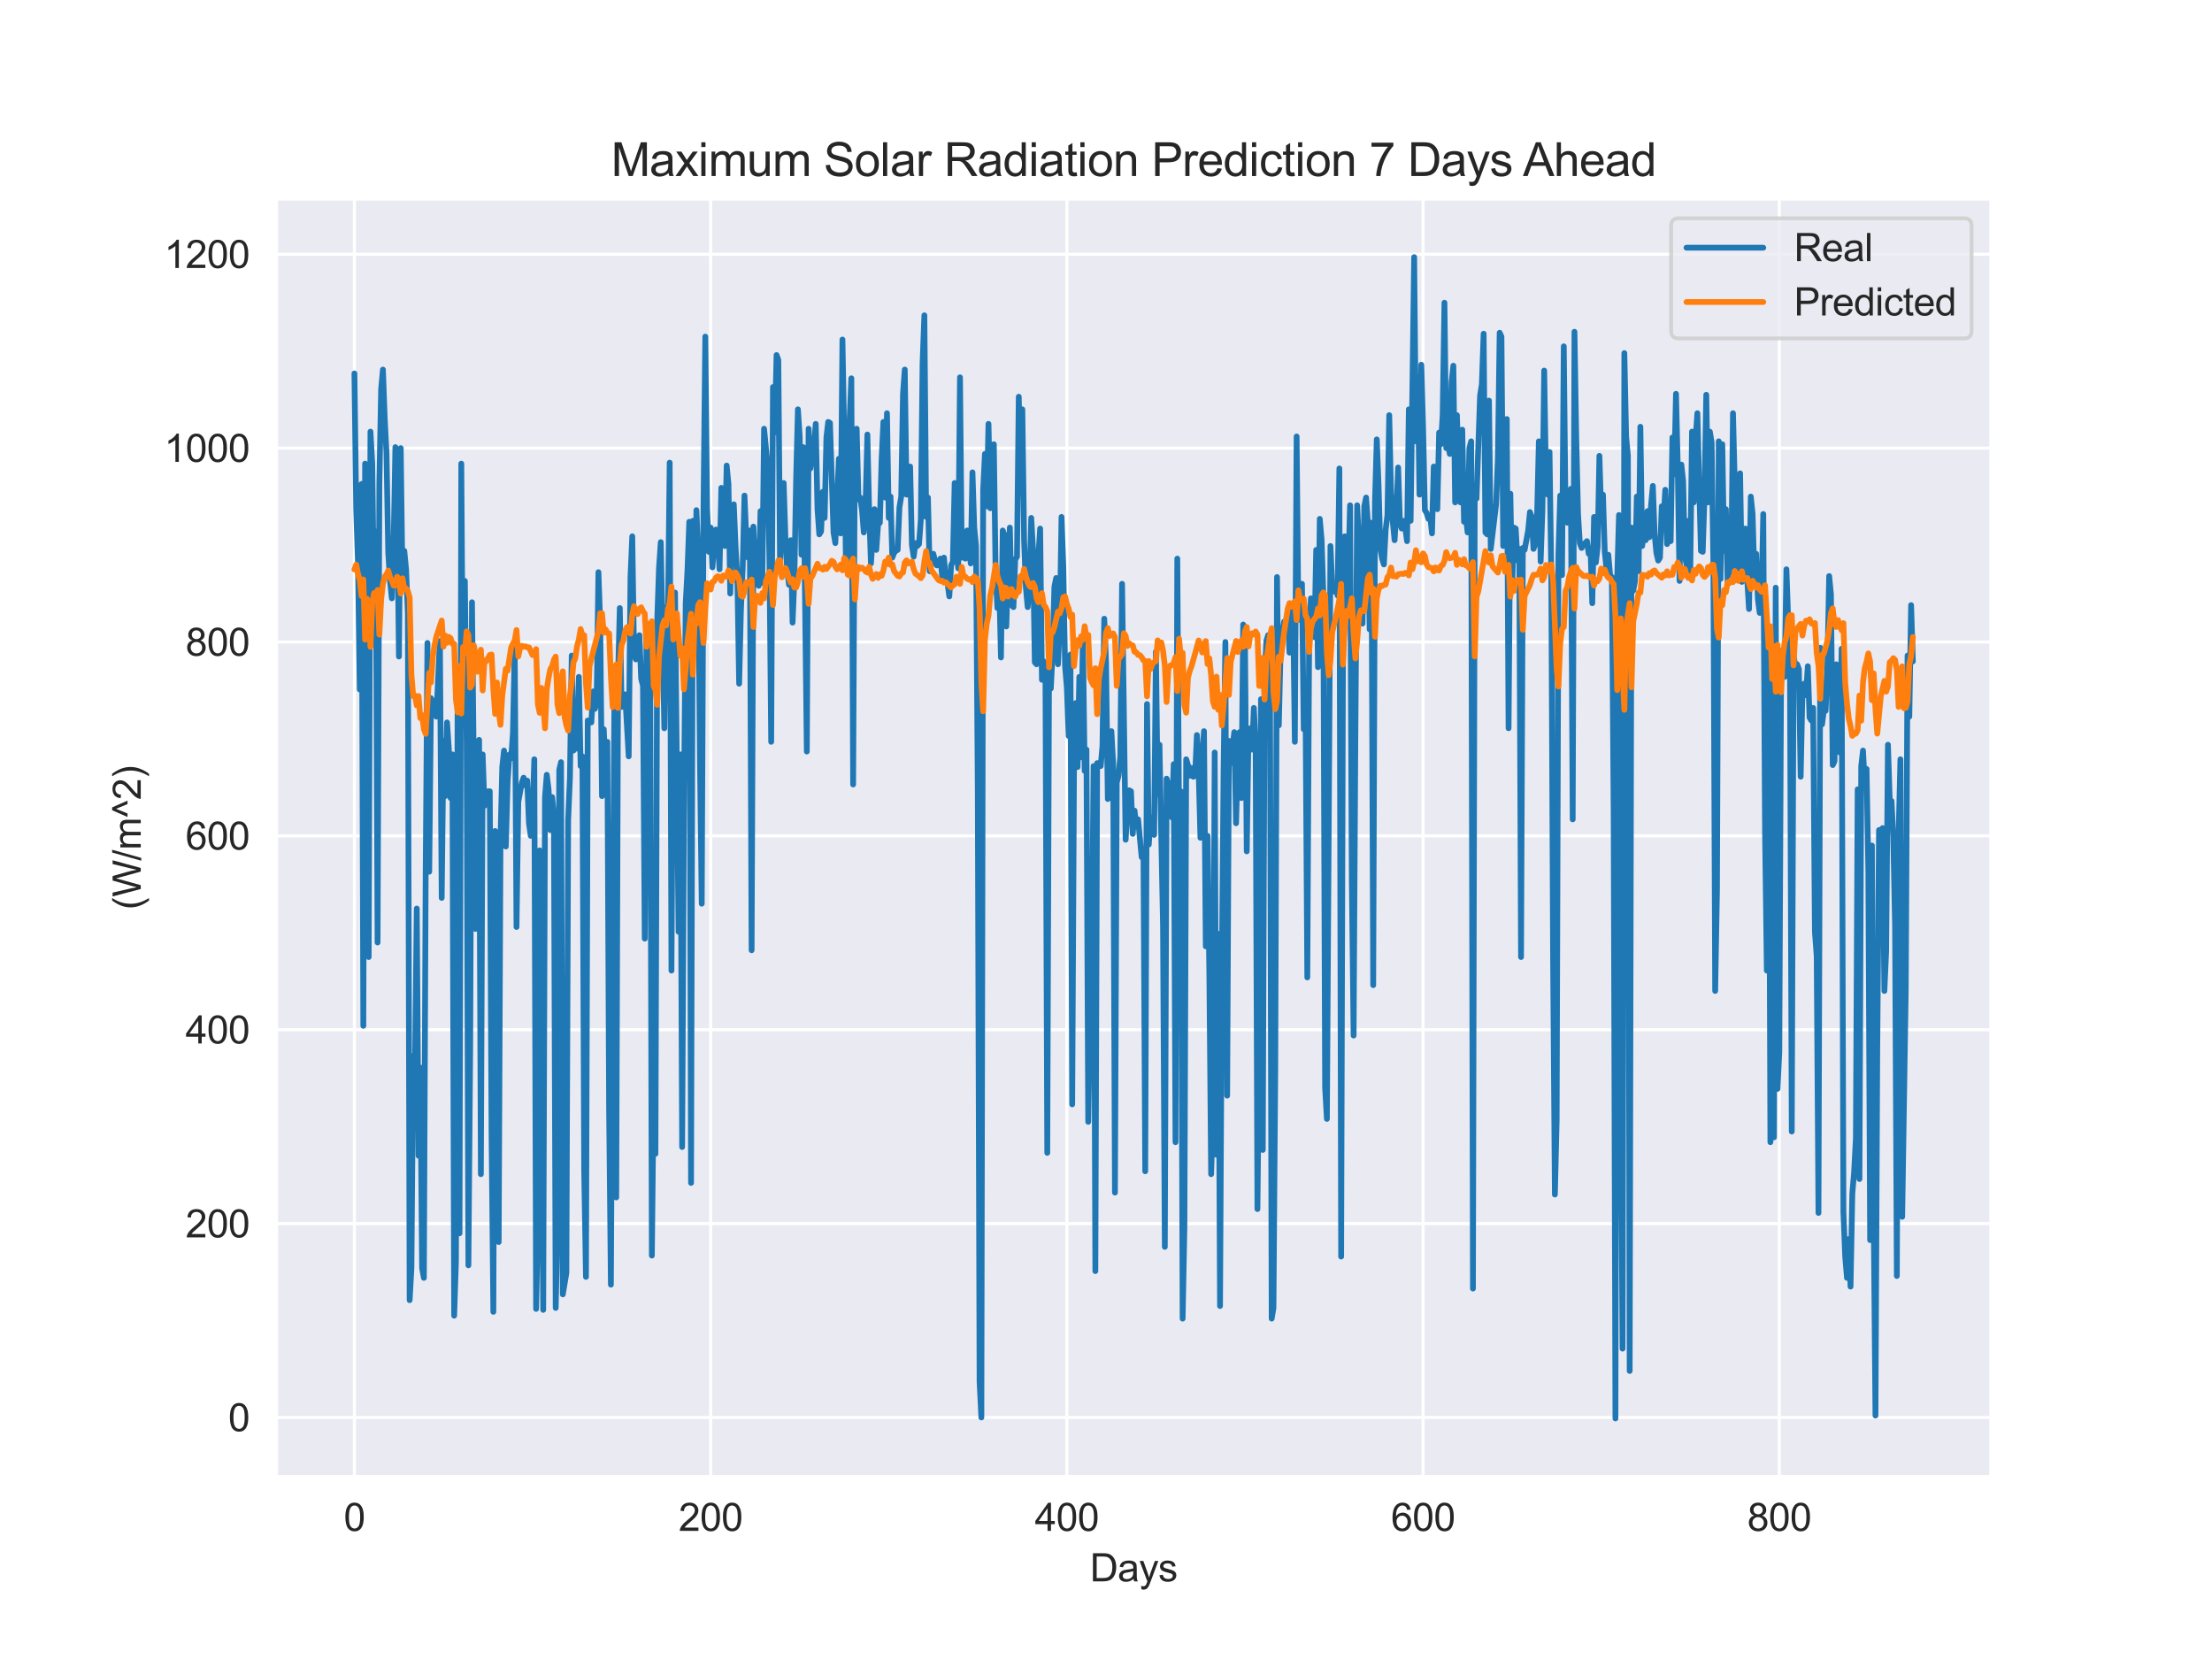 <?xml version="1.0" encoding="utf-8" standalone="no"?>
<!DOCTYPE svg PUBLIC "-//W3C//DTD SVG 1.1//EN"
  "http://www.w3.org/Graphics/SVG/1.1/DTD/svg11.dtd">
<svg xmlns:xlink="http://www.w3.org/1999/xlink" width="576pt" height="432pt" viewBox="0 0 576 432" xmlns="http://www.w3.org/2000/svg" version="1.1">
 <defs>
  <style type="text/css">*{stroke-linejoin: round; stroke-linecap: butt}</style>
 </defs>
 <g id="figure_1">
  <g id="patch_1">
   <path d="M 0 432 
L 576 432 
L 576 0 
L 0 0 
z
" style="fill: #ffffff"/>
  </g>
  <g id="axes_1">
   <g id="patch_2">
    <path d="M 72 384.48 
L 518.4 384.48 
L 518.4 51.84 
L 72 51.84 
z
" style="fill: #eaeaf2"/>
   </g>
   <g id="matplotlib.axis_1">
    <g id="xtick_1">
     <g id="line2d_1">
      <path d="M 92.291 384.48 
L 92.291 51.84 
" clip-path="url(#pfc7eda964f)" style="fill: none; stroke: #ffffff; stroke-width: 0.8; stroke-linecap: round"/>
     </g>
     <g id="text_1">
      <!-- 0 -->
      <g style="fill: #262626" transform="translate(89.51 398.638) scale(0.1 -0.1)">
       <defs>
        <path id="ArialMT-30" d="M 266 2259 
Q 266 3072 433 3567 
Q 600 4063 929 4331 
Q 1259 4600 1759 4600 
Q 2128 4600 2406 4451 
Q 2684 4303 2865 4023 
Q 3047 3744 3150 3342 
Q 3253 2941 3253 2259 
Q 3253 1453 3087 958 
Q 2922 463 2592 192 
Q 2263 -78 1759 -78 
Q 1097 -78 719 397 
Q 266 969 266 2259 
z
M 844 2259 
Q 844 1131 1108 757 
Q 1372 384 1759 384 
Q 2147 384 2411 759 
Q 2675 1134 2675 2259 
Q 2675 3391 2411 3762 
Q 2147 4134 1753 4134 
Q 1366 4134 1134 3806 
Q 844 3388 844 2259 
z
" transform="scale(0.016)"/>
       </defs>
       <use xlink:href="#ArialMT-30"/>
      </g>
     </g>
    </g>
    <g id="xtick_2">
     <g id="line2d_2">
      <path d="M 185.049 384.48 
L 185.049 51.84 
" clip-path="url(#pfc7eda964f)" style="fill: none; stroke: #ffffff; stroke-width: 0.8; stroke-linecap: round"/>
     </g>
     <g id="text_2">
      <!-- 200 -->
      <g style="fill: #262626" transform="translate(176.708 398.638) scale(0.1 -0.1)">
       <defs>
        <path id="ArialMT-32" d="M 3222 541 
L 3222 0 
L 194 0 
Q 188 203 259 391 
Q 375 700 629 1000 
Q 884 1300 1366 1694 
Q 2113 2306 2375 2664 
Q 2638 3022 2638 3341 
Q 2638 3675 2398 3904 
Q 2159 4134 1775 4134 
Q 1369 4134 1125 3890 
Q 881 3647 878 3216 
L 300 3275 
Q 359 3922 746 4261 
Q 1134 4600 1788 4600 
Q 2447 4600 2831 4234 
Q 3216 3869 3216 3328 
Q 3216 3053 3103 2787 
Q 2991 2522 2730 2228 
Q 2469 1934 1863 1422 
Q 1356 997 1212 845 
Q 1069 694 975 541 
L 3222 541 
z
" transform="scale(0.016)"/>
       </defs>
       <use xlink:href="#ArialMT-32"/>
       <use xlink:href="#ArialMT-30" x="55.615"/>
       <use xlink:href="#ArialMT-30" x="111.23"/>
      </g>
     </g>
    </g>
    <g id="xtick_3">
     <g id="line2d_3">
      <path d="M 277.808 384.48 
L 277.808 51.84 
" clip-path="url(#pfc7eda964f)" style="fill: none; stroke: #ffffff; stroke-width: 0.8; stroke-linecap: round"/>
     </g>
     <g id="text_3">
      <!-- 400 -->
      <g style="fill: #262626" transform="translate(269.466 398.638) scale(0.1 -0.1)">
       <defs>
        <path id="ArialMT-34" d="M 2069 0 
L 2069 1097 
L 81 1097 
L 81 1613 
L 2172 4581 
L 2631 4581 
L 2631 1613 
L 3250 1613 
L 3250 1097 
L 2631 1097 
L 2631 0 
L 2069 0 
z
M 2069 1613 
L 2069 3678 
L 634 1613 
L 2069 1613 
z
" transform="scale(0.016)"/>
       </defs>
       <use xlink:href="#ArialMT-34"/>
       <use xlink:href="#ArialMT-30" x="55.615"/>
       <use xlink:href="#ArialMT-30" x="111.23"/>
      </g>
     </g>
    </g>
    <g id="xtick_4">
     <g id="line2d_4">
      <path d="M 370.566 384.48 
L 370.566 51.84 
" clip-path="url(#pfc7eda964f)" style="fill: none; stroke: #ffffff; stroke-width: 0.8; stroke-linecap: round"/>
     </g>
     <g id="text_4">
      <!-- 600 -->
      <g style="fill: #262626" transform="translate(362.225 398.638) scale(0.1 -0.1)">
       <defs>
        <path id="ArialMT-36" d="M 3184 3459 
L 2625 3416 
Q 2550 3747 2413 3897 
Q 2184 4138 1850 4138 
Q 1581 4138 1378 3988 
Q 1113 3794 959 3422 
Q 806 3050 800 2363 
Q 1003 2672 1297 2822 
Q 1591 2972 1913 2972 
Q 2475 2972 2870 2558 
Q 3266 2144 3266 1488 
Q 3266 1056 3080 686 
Q 2894 316 2569 119 
Q 2244 -78 1831 -78 
Q 1128 -78 684 439 
Q 241 956 241 2144 
Q 241 3472 731 4075 
Q 1159 4600 1884 4600 
Q 2425 4600 2770 4297 
Q 3116 3994 3184 3459 
z
M 888 1484 
Q 888 1194 1011 928 
Q 1134 663 1356 523 
Q 1578 384 1822 384 
Q 2178 384 2434 671 
Q 2691 959 2691 1453 
Q 2691 1928 2437 2201 
Q 2184 2475 1800 2475 
Q 1419 2475 1153 2201 
Q 888 1928 888 1484 
z
" transform="scale(0.016)"/>
       </defs>
       <use xlink:href="#ArialMT-36"/>
       <use xlink:href="#ArialMT-30" x="55.615"/>
       <use xlink:href="#ArialMT-30" x="111.23"/>
      </g>
     </g>
    </g>
    <g id="xtick_5">
     <g id="line2d_5">
      <path d="M 463.325 384.48 
L 463.325 51.84 
" clip-path="url(#pfc7eda964f)" style="fill: none; stroke: #ffffff; stroke-width: 0.8; stroke-linecap: round"/>
     </g>
     <g id="text_5">
      <!-- 800 -->
      <g style="fill: #262626" transform="translate(454.983 398.638) scale(0.1 -0.1)">
       <defs>
        <path id="ArialMT-38" d="M 1131 2484 
Q 781 2613 612 2850 
Q 444 3088 444 3419 
Q 444 3919 803 4259 
Q 1163 4600 1759 4600 
Q 2359 4600 2725 4251 
Q 3091 3903 3091 3403 
Q 3091 3084 2923 2848 
Q 2756 2613 2416 2484 
Q 2838 2347 3058 2040 
Q 3278 1734 3278 1309 
Q 3278 722 2862 322 
Q 2447 -78 1769 -78 
Q 1091 -78 675 323 
Q 259 725 259 1325 
Q 259 1772 486 2073 
Q 713 2375 1131 2484 
z
M 1019 3438 
Q 1019 3113 1228 2906 
Q 1438 2700 1772 2700 
Q 2097 2700 2305 2904 
Q 2513 3109 2513 3406 
Q 2513 3716 2298 3927 
Q 2084 4138 1766 4138 
Q 1444 4138 1231 3931 
Q 1019 3725 1019 3438 
z
M 838 1322 
Q 838 1081 952 856 
Q 1066 631 1291 507 
Q 1516 384 1775 384 
Q 2178 384 2440 643 
Q 2703 903 2703 1303 
Q 2703 1709 2433 1975 
Q 2163 2241 1756 2241 
Q 1359 2241 1098 1978 
Q 838 1716 838 1322 
z
" transform="scale(0.016)"/>
       </defs>
       <use xlink:href="#ArialMT-38"/>
       <use xlink:href="#ArialMT-30" x="55.615"/>
       <use xlink:href="#ArialMT-30" x="111.23"/>
      </g>
     </g>
    </g>
    <g id="text_6">
     <!-- Days -->
     <g style="fill: #262626" transform="translate(283.809 411.783) scale(0.1 -0.1)">
      <defs>
       <path id="ArialMT-44" d="M 494 0 
L 494 4581 
L 2072 4581 
Q 2606 4581 2888 4516 
Q 3281 4425 3559 4188 
Q 3922 3881 4101 3404 
Q 4281 2928 4281 2316 
Q 4281 1794 4159 1391 
Q 4038 988 3847 723 
Q 3656 459 3429 307 
Q 3203 156 2883 78 
Q 2563 0 2147 0 
L 494 0 
z
M 1100 541 
L 2078 541 
Q 2531 541 2789 625 
Q 3047 709 3200 863 
Q 3416 1078 3536 1442 
Q 3656 1806 3656 2325 
Q 3656 3044 3420 3430 
Q 3184 3816 2847 3947 
Q 2603 4041 2063 4041 
L 1100 4041 
L 1100 541 
z
" transform="scale(0.016)"/>
       <path id="ArialMT-61" d="M 2588 409 
Q 2275 144 1986 34 
Q 1697 -75 1366 -75 
Q 819 -75 525 192 
Q 231 459 231 875 
Q 231 1119 342 1320 
Q 453 1522 633 1644 
Q 813 1766 1038 1828 
Q 1203 1872 1538 1913 
Q 2219 1994 2541 2106 
Q 2544 2222 2544 2253 
Q 2544 2597 2384 2738 
Q 2169 2928 1744 2928 
Q 1347 2928 1158 2789 
Q 969 2650 878 2297 
L 328 2372 
Q 403 2725 575 2942 
Q 747 3159 1072 3276 
Q 1397 3394 1825 3394 
Q 2250 3394 2515 3294 
Q 2781 3194 2906 3042 
Q 3031 2891 3081 2659 
Q 3109 2516 3109 2141 
L 3109 1391 
Q 3109 606 3145 398 
Q 3181 191 3288 0 
L 2700 0 
Q 2613 175 2588 409 
z
M 2541 1666 
Q 2234 1541 1622 1453 
Q 1275 1403 1131 1340 
Q 988 1278 909 1158 
Q 831 1038 831 891 
Q 831 666 1001 516 
Q 1172 366 1500 366 
Q 1825 366 2078 508 
Q 2331 650 2450 897 
Q 2541 1088 2541 1459 
L 2541 1666 
z
" transform="scale(0.016)"/>
       <path id="ArialMT-79" d="M 397 -1278 
L 334 -750 
Q 519 -800 656 -800 
Q 844 -800 956 -737 
Q 1069 -675 1141 -563 
Q 1194 -478 1313 -144 
Q 1328 -97 1363 -6 
L 103 3319 
L 709 3319 
L 1400 1397 
Q 1534 1031 1641 628 
Q 1738 1016 1872 1384 
L 2581 3319 
L 3144 3319 
L 1881 -56 
Q 1678 -603 1566 -809 
Q 1416 -1088 1222 -1217 
Q 1028 -1347 759 -1347 
Q 597 -1347 397 -1278 
z
" transform="scale(0.016)"/>
       <path id="ArialMT-73" d="M 197 991 
L 753 1078 
Q 800 744 1014 566 
Q 1228 388 1613 388 
Q 2000 388 2187 545 
Q 2375 703 2375 916 
Q 2375 1106 2209 1216 
Q 2094 1291 1634 1406 
Q 1016 1563 777 1677 
Q 538 1791 414 1992 
Q 291 2194 291 2438 
Q 291 2659 392 2848 
Q 494 3038 669 3163 
Q 800 3259 1026 3326 
Q 1253 3394 1513 3394 
Q 1903 3394 2198 3281 
Q 2494 3169 2634 2976 
Q 2775 2784 2828 2463 
L 2278 2388 
Q 2241 2644 2061 2787 
Q 1881 2931 1553 2931 
Q 1166 2931 1000 2803 
Q 834 2675 834 2503 
Q 834 2394 903 2306 
Q 972 2216 1119 2156 
Q 1203 2125 1616 2013 
Q 2213 1853 2448 1751 
Q 2684 1650 2818 1456 
Q 2953 1263 2953 975 
Q 2953 694 2789 445 
Q 2625 197 2315 61 
Q 2006 -75 1616 -75 
Q 969 -75 630 194 
Q 291 463 197 991 
z
" transform="scale(0.016)"/>
      </defs>
      <use xlink:href="#ArialMT-44"/>
      <use xlink:href="#ArialMT-61" x="72.217"/>
      <use xlink:href="#ArialMT-79" x="127.832"/>
      <use xlink:href="#ArialMT-73" x="177.832"/>
     </g>
    </g>
   </g>
   <g id="matplotlib.axis_2">
    <g id="ytick_1">
     <g id="line2d_6">
      <path d="M 72 369.108 
L 518.4 369.108 
" clip-path="url(#pfc7eda964f)" style="fill: none; stroke: #ffffff; stroke-width: 0.8; stroke-linecap: round"/>
     </g>
     <g id="text_7">
      <!-- 0 -->
      <g style="fill: #262626" transform="translate(59.439 372.686) scale(0.1 -0.1)">
       <use xlink:href="#ArialMT-30"/>
      </g>
     </g>
    </g>
    <g id="ytick_2">
     <g id="line2d_7">
      <path d="M 72 318.623 
L 518.4 318.623 
" clip-path="url(#pfc7eda964f)" style="fill: none; stroke: #ffffff; stroke-width: 0.8; stroke-linecap: round"/>
     </g>
     <g id="text_8">
      <!-- 200 -->
      <g style="fill: #262626" transform="translate(48.317 322.202) scale(0.1 -0.1)">
       <use xlink:href="#ArialMT-32"/>
       <use xlink:href="#ArialMT-30" x="55.615"/>
       <use xlink:href="#ArialMT-30" x="111.23"/>
      </g>
     </g>
    </g>
    <g id="ytick_3">
     <g id="line2d_8">
      <path d="M 72 268.139 
L 518.4 268.139 
" clip-path="url(#pfc7eda964f)" style="fill: none; stroke: #ffffff; stroke-width: 0.8; stroke-linecap: round"/>
     </g>
     <g id="text_9">
      <!-- 400 -->
      <g style="fill: #262626" transform="translate(48.317 271.718) scale(0.1 -0.1)">
       <use xlink:href="#ArialMT-34"/>
       <use xlink:href="#ArialMT-30" x="55.615"/>
       <use xlink:href="#ArialMT-30" x="111.23"/>
      </g>
     </g>
    </g>
    <g id="ytick_4">
     <g id="line2d_9">
      <path d="M 72 217.655 
L 518.4 217.655 
" clip-path="url(#pfc7eda964f)" style="fill: none; stroke: #ffffff; stroke-width: 0.8; stroke-linecap: round"/>
     </g>
     <g id="text_10">
      <!-- 600 -->
      <g style="fill: #262626" transform="translate(48.317 221.234) scale(0.1 -0.1)">
       <use xlink:href="#ArialMT-36"/>
       <use xlink:href="#ArialMT-30" x="55.615"/>
       <use xlink:href="#ArialMT-30" x="111.23"/>
      </g>
     </g>
    </g>
    <g id="ytick_5">
     <g id="line2d_10">
      <path d="M 72 167.171 
L 518.4 167.171 
" clip-path="url(#pfc7eda964f)" style="fill: none; stroke: #ffffff; stroke-width: 0.8; stroke-linecap: round"/>
     </g>
     <g id="text_11">
      <!-- 800 -->
      <g style="fill: #262626" transform="translate(48.317 170.75) scale(0.1 -0.1)">
       <use xlink:href="#ArialMT-38"/>
       <use xlink:href="#ArialMT-30" x="55.615"/>
       <use xlink:href="#ArialMT-30" x="111.23"/>
      </g>
     </g>
    </g>
    <g id="ytick_6">
     <g id="line2d_11">
      <path d="M 72 116.687 
L 518.4 116.687 
" clip-path="url(#pfc7eda964f)" style="fill: none; stroke: #ffffff; stroke-width: 0.8; stroke-linecap: round"/>
     </g>
     <g id="text_12">
      <!-- 1000 -->
      <g style="fill: #262626" transform="translate(42.756 120.266) scale(0.1 -0.1)">
       <defs>
        <path id="ArialMT-31" d="M 2384 0 
L 1822 0 
L 1822 3584 
Q 1619 3391 1289 3197 
Q 959 3003 697 2906 
L 697 3450 
Q 1169 3672 1522 3987 
Q 1875 4303 2022 4600 
L 2384 4600 
L 2384 0 
z
" transform="scale(0.016)"/>
       </defs>
       <use xlink:href="#ArialMT-31"/>
       <use xlink:href="#ArialMT-30" x="55.615"/>
       <use xlink:href="#ArialMT-30" x="111.23"/>
       <use xlink:href="#ArialMT-30" x="166.846"/>
      </g>
     </g>
    </g>
    <g id="ytick_7">
     <g id="line2d_12">
      <path d="M 72 66.203 
L 518.4 66.203 
" clip-path="url(#pfc7eda964f)" style="fill: none; stroke: #ffffff; stroke-width: 0.8; stroke-linecap: round"/>
     </g>
     <g id="text_13">
      <!-- 1200 -->
      <g style="fill: #262626" transform="translate(42.756 69.782) scale(0.1 -0.1)">
       <use xlink:href="#ArialMT-31"/>
       <use xlink:href="#ArialMT-32" x="55.615"/>
       <use xlink:href="#ArialMT-30" x="111.23"/>
       <use xlink:href="#ArialMT-30" x="166.846"/>
      </g>
     </g>
    </g>
    <g id="text_14">
     <!-- (W/m^2) -->
     <g style="fill: #262626" transform="translate(36.652 236.89) rotate(-90) scale(0.1 -0.1)">
      <defs>
       <path id="ArialMT-28" d="M 1497 -1347 
Q 1031 -759 709 28 
Q 388 816 388 1659 
Q 388 2403 628 3084 
Q 909 3875 1497 4659 
L 1900 4659 
Q 1522 4009 1400 3731 
Q 1209 3300 1100 2831 
Q 966 2247 966 1656 
Q 966 153 1900 -1347 
L 1497 -1347 
z
" transform="scale(0.016)"/>
       <path id="ArialMT-57" d="M 1294 0 
L 78 4581 
L 700 4581 
L 1397 1578 
Q 1509 1106 1591 641 
Q 1766 1375 1797 1488 
L 2669 4581 
L 3400 4581 
L 4056 2263 
Q 4303 1400 4413 641 
Q 4500 1075 4641 1638 
L 5359 4581 
L 5969 4581 
L 4713 0 
L 4128 0 
L 3163 3491 
Q 3041 3928 3019 4028 
Q 2947 3713 2884 3491 
L 1913 0 
L 1294 0 
z
" transform="scale(0.016)"/>
       <path id="ArialMT-2f" d="M 0 -78 
L 1328 4659 
L 1778 4659 
L 453 -78 
L 0 -78 
z
" transform="scale(0.016)"/>
       <path id="ArialMT-6d" d="M 422 0 
L 422 3319 
L 925 3319 
L 925 2853 
Q 1081 3097 1340 3245 
Q 1600 3394 1931 3394 
Q 2300 3394 2536 3241 
Q 2772 3088 2869 2813 
Q 3263 3394 3894 3394 
Q 4388 3394 4653 3120 
Q 4919 2847 4919 2278 
L 4919 0 
L 4359 0 
L 4359 2091 
Q 4359 2428 4304 2576 
Q 4250 2725 4106 2815 
Q 3963 2906 3769 2906 
Q 3419 2906 3187 2673 
Q 2956 2441 2956 1928 
L 2956 0 
L 2394 0 
L 2394 2156 
Q 2394 2531 2256 2718 
Q 2119 2906 1806 2906 
Q 1569 2906 1367 2781 
Q 1166 2656 1075 2415 
Q 984 2175 984 1722 
L 984 0 
L 422 0 
z
" transform="scale(0.016)"/>
       <path id="ArialMT-5e" d="M 747 2156 
L 169 2156 
L 1272 4659 
L 1725 4659 
L 2834 2156 
L 2269 2156 
L 1497 4022 
L 747 2156 
z
" transform="scale(0.016)"/>
       <path id="ArialMT-29" d="M 791 -1347 
L 388 -1347 
Q 1322 153 1322 1656 
Q 1322 2244 1188 2822 
Q 1081 3291 891 3722 
Q 769 4003 388 4659 
L 791 4659 
Q 1378 3875 1659 3084 
Q 1900 2403 1900 1659 
Q 1900 816 1576 28 
Q 1253 -759 791 -1347 
z
" transform="scale(0.016)"/>
      </defs>
      <use xlink:href="#ArialMT-28"/>
      <use xlink:href="#ArialMT-57" x="33.301"/>
      <use xlink:href="#ArialMT-2f" x="127.686"/>
      <use xlink:href="#ArialMT-6d" x="155.469"/>
      <use xlink:href="#ArialMT-5e" x="238.77"/>
      <use xlink:href="#ArialMT-32" x="285.693"/>
      <use xlink:href="#ArialMT-29" x="341.309"/>
     </g>
    </g>
   </g>
   <g id="line2d_13">
    <path d="M 92.291 97.25 
L 92.755 132.589 
L 93.218 146.473 
L 93.682 179.54 
L 94.146 126.026 
L 94.61 267.13 
L 95.074 120.726 
L 95.537 151.773 
L 96.001 249.208 
L 96.465 112.396 
L 96.929 120.726 
L 97.393 156.065 
L 97.856 138.395 
L 98.32 245.421 
L 98.784 125.774 
L 99.248 101.289 
L 99.712 96.241 
L 100.175 108.862 
L 100.639 117.949 
L 101.103 143.948 
L 101.567 151.269 
L 102.031 155.812 
L 102.494 142.434 
L 102.958 116.434 
L 103.422 132.085 
L 103.886 170.957 
L 104.35 116.687 
L 104.813 152.026 
L 105.277 143.443 
L 105.741 148.239 
L 106.205 159.598 
L 106.668 338.565 
L 107.132 330.235 
L 107.596 274.955 
L 108.06 278.993 
L 108.524 236.587 
L 108.987 300.954 
L 109.451 277.984 
L 109.915 330.235 
L 110.379 332.759 
L 110.843 227.247 
L 111.306 167.423 
L 111.77 226.995 
L 112.234 181.811 
L 112.698 182.821 
L 113.625 186.607 
L 114.553 166.919 
L 115.017 233.81 
L 115.481 192.918 
L 115.944 207.306 
L 116.408 188.122 
L 116.872 194.937 
L 117.336 207.811 
L 117.799 196.452 
L 118.263 342.603 
L 118.727 328.468 
L 119.191 173.734 
L 119.655 321.148 
L 120.118 120.726 
L 120.582 186.607 
L 121.046 151.269 
L 121.51 193.423 
L 121.974 329.478 
L 122.437 272.43 
L 122.901 156.822 
L 123.829 241.888 
L 124.293 203.267 
L 124.756 192.666 
L 125.22 305.75 
L 125.684 196.452 
L 126.148 209.83 
L 127.075 206.044 
L 127.539 206.044 
L 128.003 295.653 
L 128.467 341.594 
L 128.93 216.393 
L 129.394 298.682 
L 129.858 323.419 
L 130.322 218.665 
L 130.786 199.733 
L 131.249 195.442 
L 131.713 220.432 
L 132.177 203.52 
L 132.641 196.452 
L 133.105 197.462 
L 133.568 190.899 
L 134.032 168.938 
L 134.496 241.383 
L 134.96 208.82 
L 135.887 203.772 
L 136.351 202.51 
L 136.815 204.529 
L 137.279 203.267 
L 137.743 214.374 
L 138.206 217.655 
L 138.67 211.849 
L 139.134 197.714 
L 139.598 340.836 
L 140.062 319.381 
L 140.525 221.441 
L 140.989 273.945 
L 141.453 341.089 
L 141.917 207.558 
L 142.38 201.753 
L 142.844 205.539 
L 143.308 216.141 
L 143.772 207.558 
L 144.236 212.354 
L 144.699 340.584 
L 145.163 320.39 
L 145.627 200.491 
L 146.091 198.471 
L 146.555 337.05 
L 147.482 331.497 
L 147.946 213.616 
L 148.41 202.51 
L 148.874 170.705 
L 149.337 195.442 
L 149.801 190.899 
L 150.265 194.937 
L 150.729 176.258 
L 151.193 199.481 
L 151.656 196.957 
L 152.12 304.993 
L 152.584 332.507 
L 153.048 187.617 
L 153.975 188.122 
L 154.439 180.044 
L 154.903 184.588 
L 155.367 182.821 
L 155.83 148.997 
L 156.294 162.375 
L 156.758 207.306 
L 157.222 189.889 
L 157.686 201.5 
L 158.149 193.17 
L 158.613 289.09 
L 159.077 334.526 
L 159.541 245.926 
L 160.005 179.792 
L 160.468 311.808 
L 160.932 176.511 
L 161.396 158.336 
L 161.86 184.083 
L 162.324 181.054 
L 162.787 180.802 
L 163.715 196.957 
L 164.179 150.259 
L 164.642 139.657 
L 165.106 170.452 
L 165.57 171.715 
L 166.034 166.666 
L 166.498 165.404 
L 166.961 176.763 
L 167.425 178.53 
L 167.889 244.412 
L 168.353 166.666 
L 168.817 180.549 
L 169.28 167.171 
L 169.744 326.953 
L 170.208 284.042 
L 170.672 300.449 
L 171.136 161.618 
L 171.599 147.987 
L 172.063 141.172 
L 172.991 189.636 
L 173.455 158.084 
L 173.918 161.87 
L 174.382 120.473 
L 174.846 252.742 
L 175.31 173.482 
L 175.774 154.298 
L 176.701 242.645 
L 177.165 196.452 
L 177.629 298.682 
L 178.092 211.092 
L 178.556 157.074 
L 179.02 148.492 
L 179.484 135.871 
L 179.948 308.022 
L 180.411 135.618 
L 180.875 169.948 
L 181.339 132.842 
L 181.803 143.696 
L 182.267 197.714 
L 182.73 235.325 
L 183.194 132.085 
L 183.658 87.658 
L 184.122 132.337 
L 184.586 143.696 
L 185.049 137.385 
L 185.513 147.735 
L 185.977 140.919 
L 186.441 137.89 
L 186.905 140.162 
L 187.368 148.239 
L 187.832 127.036 
L 188.296 139.405 
L 188.76 142.181 
L 189.223 121.23 
L 189.687 126.026 
L 190.151 154.55 
L 190.615 136.628 
L 191.079 131.327 
L 191.542 142.434 
L 192.006 150.511 
L 192.47 178.025 
L 192.934 158.841 
L 193.398 147.735 
L 193.861 129.055 
L 194.325 139.91 
L 194.789 145.21 
L 195.253 138.143 
L 195.717 247.441 
L 196.18 137.133 
L 196.644 147.735 
L 197.108 151.269 
L 197.572 152.531 
L 198.036 133.094 
L 198.499 151.773 
L 198.963 111.638 
L 199.891 121.23 
L 200.354 145.21 
L 200.818 193.17 
L 201.282 100.784 
L 201.746 112.648 
L 202.21 92.454 
L 202.673 93.717 
L 203.137 147.987 
L 203.601 126.026 
L 204.065 125.774 
L 204.529 140.162 
L 204.992 148.492 
L 205.456 152.278 
L 205.92 140.667 
L 206.384 162.123 
L 206.848 150.764 
L 207.311 124.764 
L 207.775 106.59 
L 208.239 113.658 
L 208.703 144.453 
L 209.167 116.434 
L 210.094 195.695 
L 210.558 111.638 
L 211.022 121.988 
L 211.486 118.959 
L 211.949 116.687 
L 212.413 110.376 
L 212.877 132.589 
L 213.341 139.152 
L 213.804 138.395 
L 214.268 128.046 
L 214.732 134.861 
L 215.196 113.91 
L 215.66 109.872 
L 216.123 110.124 
L 217.051 138.647 
L 217.515 141.424 
L 218.442 119.464 
L 218.906 138.9 
L 219.37 88.416 
L 219.834 113.91 
L 220.298 148.239 
L 220.761 146.725 
L 221.225 109.872 
L 221.689 98.513 
L 222.153 204.277 
L 222.617 111.891 
L 223.08 111.638 
L 223.544 130.065 
L 224.008 129.56 
L 224.472 132.842 
L 224.935 138.647 
L 225.399 131.327 
L 225.863 113.153 
L 226.327 133.094 
L 226.791 146.725 
L 227.718 132.589 
L 228.182 143.191 
L 228.646 136.628 
L 229.11 136.123 
L 229.573 119.464 
L 230.037 109.872 
L 230.501 129.56 
L 230.965 107.6 
L 231.429 134.861 
L 231.892 129.308 
L 232.356 145.21 
L 232.82 143.948 
L 233.284 143.443 
L 233.748 143.191 
L 234.211 132.085 
L 234.675 129.308 
L 235.139 102.551 
L 235.603 96.241 
L 236.066 128.803 
L 236.53 127.036 
L 236.994 121.483 
L 237.458 141.929 
L 237.922 144.958 
L 238.385 141.424 
L 238.849 142.181 
L 239.313 141.677 
L 239.777 135.366 
L 240.241 94.474 
L 240.704 82.105 
L 241.168 134.609 
L 241.632 129.56 
L 242.096 148.744 
L 243.023 144.201 
L 243.487 145.968 
L 243.951 147.23 
L 244.415 146.977 
L 244.879 145.463 
L 245.342 150.006 
L 245.806 145.21 
L 246.27 150.764 
L 246.734 151.773 
L 247.198 155.307 
L 247.661 147.23 
L 248.125 146.22 
L 248.589 125.774 
L 249.053 142.939 
L 249.516 147.987 
L 249.98 98.26 
L 250.444 145.21 
L 250.908 144.201 
L 251.372 145.463 
L 251.835 138.143 
L 252.299 141.172 
L 252.763 146.725 
L 253.227 122.997 
L 253.691 137.385 
L 254.154 142.181 
L 254.618 205.791 
L 255.082 359.768 
L 255.546 369.108 
L 256.01 127.541 
L 256.473 118.201 
L 256.937 131.832 
L 257.401 110.376 
L 257.865 132.337 
L 258.329 129.56 
L 258.792 115.677 
L 259.256 149.249 
L 259.72 158.336 
L 260.184 151.773 
L 260.647 171.21 
L 261.111 138.143 
L 261.575 139.405 
L 262.039 163.132 
L 262.503 148.492 
L 262.966 137.385 
L 263.43 157.579 
L 263.894 158.084 
L 264.358 145.715 
L 264.822 144.958 
L 265.285 103.309 
L 265.749 128.298 
L 266.213 106.59 
L 266.677 140.667 
L 267.141 153.035 
L 267.604 158.084 
L 268.068 153.035 
L 268.532 134.861 
L 268.996 143.191 
L 269.46 172.472 
L 269.923 172.977 
L 270.387 144.958 
L 270.851 137.638 
L 271.315 177.015 
L 271.778 172.219 
L 272.242 177.773 
L 272.706 300.197 
L 273.17 172.472 
L 273.634 179.287 
L 274.097 169.695 
L 274.561 152.783 
L 275.025 150.511 
L 275.489 172.977 
L 275.953 163.132 
L 276.416 134.609 
L 276.88 147.482 
L 277.344 173.482 
L 277.808 179.035 
L 278.272 191.656 
L 278.735 170.452 
L 279.199 287.576 
L 279.663 200.995 
L 280.127 183.074 
L 280.591 199.733 
L 281.054 176.258 
L 281.518 197.209 
L 281.982 165.909 
L 282.446 200.743 
L 282.91 195.19 
L 283.373 292.119 
L 283.837 265.11 
L 284.301 250.47 
L 284.765 199.481 
L 285.228 330.992 
L 285.692 198.724 
L 286.156 198.724 
L 286.62 199.481 
L 287.084 194.18 
L 287.547 161.113 
L 288.011 172.472 
L 288.475 208.063 
L 288.939 194.685 
L 289.403 190.394 
L 289.866 198.976 
L 290.33 310.546 
L 290.794 203.772 
L 291.258 202.005 
L 291.722 196.957 
L 292.185 152.026 
L 293.113 218.665 
L 293.577 210.84 
L 294.041 205.791 
L 294.504 206.044 
L 294.968 217.15 
L 295.432 211.092 
L 295.896 215.131 
L 296.359 213.364 
L 297.287 223.208 
L 297.751 221.441 
L 298.215 304.993 
L 298.678 183.326 
L 299.142 219.927 
L 299.606 212.859 
L 300.07 214.626 
L 300.534 217.403 
L 300.997 169.695 
L 301.461 206.801 
L 301.925 193.928 
L 302.853 241.13 
L 303.316 324.682 
L 303.78 202.762 
L 304.244 204.277 
L 304.708 211.849 
L 305.172 212.859 
L 305.635 198.976 
L 306.099 297.42 
L 306.563 145.463 
L 307.027 214.879 
L 307.49 206.044 
L 307.954 343.361 
L 308.418 319.633 
L 308.882 197.714 
L 309.346 199.228 
L 309.809 202.005 
L 310.273 199.986 
L 310.737 202.257 
L 311.201 202.005 
L 311.665 191.403 
L 312.128 200.995 
L 312.592 218.16 
L 313.056 196.704 
L 313.52 190.394 
L 313.984 246.431 
L 314.447 217.655 
L 314.911 253.499 
L 315.375 305.75 
L 315.839 290.352 
L 316.303 195.947 
L 316.766 300.702 
L 317.23 243.15 
L 317.694 340.079 
L 318.158 254.004 
L 318.622 200.238 
L 319.085 167.171 
L 319.549 285.304 
L 320.013 192.918 
L 320.477 198.724 
L 321.404 190.646 
L 321.868 214.374 
L 322.332 197.462 
L 322.796 190.646 
L 323.259 207.811 
L 323.723 162.627 
L 324.187 167.171 
L 324.651 221.694 
L 325.115 190.141 
L 325.578 189.636 
L 326.042 195.19 
L 326.506 184.336 
L 326.97 194.432 
L 327.434 314.837 
L 327.897 270.411 
L 328.361 182.064 
L 328.825 299.439 
L 329.289 178.025 
L 329.753 166.919 
L 330.216 165.404 
L 330.68 169.948 
L 331.144 343.361 
L 331.608 340.584 
L 332.071 278.489 
L 332.535 150.259 
L 332.999 188.879 
L 333.463 169.19 
L 333.927 164.647 
L 334.39 161.87 
L 334.854 162.375 
L 335.318 159.851 
L 335.782 169.948 
L 336.246 166.414 
L 336.709 157.074 
L 337.173 193.17 
L 337.637 113.658 
L 338.101 161.365 
L 339.028 152.026 
L 339.492 189.889 
L 339.956 183.326 
L 340.42 254.509 
L 340.884 168.181 
L 341.347 155.812 
L 341.811 165.404 
L 342.275 165.909 
L 342.739 143.191 
L 343.202 173.734 
L 343.666 135.114 
L 344.13 140.414 
L 344.594 154.802 
L 345.058 283.285 
L 345.521 291.362 
L 346.449 142.181 
L 346.913 153.035 
L 347.377 154.045 
L 347.84 152.531 
L 348.304 155.055 
L 348.768 121.988 
L 349.232 327.206 
L 349.696 172.977 
L 350.159 139.657 
L 350.623 158.084 
L 351.087 148.997 
L 351.551 131.58 
L 352.015 229.519 
L 352.478 269.654 
L 352.942 189.889 
L 353.406 131.58 
L 353.87 141.677 
L 354.334 155.56 
L 354.797 162.375 
L 355.261 131.832 
L 355.725 129.56 
L 356.189 136.123 
L 356.652 163.89 
L 357.116 136.123 
L 357.58 256.528 
L 358.044 130.57 
L 358.508 114.415 
L 358.971 126.279 
L 359.435 142.939 
L 359.899 145.463 
L 360.363 146.977 
L 360.827 137.89 
L 361.29 134.104 
L 361.754 108.105 
L 362.218 128.551 
L 362.682 135.871 
L 363.146 140.667 
L 363.609 133.094 
L 364.073 121.735 
L 364.537 136.123 
L 365.001 137.638 
L 365.465 135.618 
L 365.928 137.385 
L 366.392 140.919 
L 366.856 106.59 
L 367.32 135.618 
L 368.247 66.96 
L 368.711 114.92 
L 369.175 98.26 
L 369.639 128.803 
L 370.102 94.979 
L 370.566 111.386 
L 371.03 132.842 
L 371.494 133.599 
L 371.958 135.114 
L 372.421 134.356 
L 372.885 138.9 
L 373.349 121.483 
L 373.813 126.279 
L 374.277 132.589 
L 374.74 112.648 
L 375.204 115.677 
L 375.668 108.105 
L 376.132 78.824 
L 376.596 116.687 
L 377.059 115.677 
L 377.523 118.201 
L 377.987 99.522 
L 378.451 95.231 
L 378.914 130.822 
L 379.378 108.105 
L 379.842 122.24 
L 380.306 130.822 
L 380.77 111.891 
L 381.233 135.871 
L 381.697 134.356 
L 382.161 138.647 
L 382.625 116.687 
L 383.089 114.92 
L 383.552 335.536 
L 384.016 128.803 
L 384.48 129.813 
L 385.408 103.056 
L 385.871 100.027 
L 386.335 86.901 
L 386.799 138.647 
L 387.263 139.152 
L 387.727 104.318 
L 388.19 142.939 
L 389.582 131.327 
L 390.046 119.464 
L 390.509 86.649 
L 390.973 87.658 
L 391.437 142.181 
L 392.364 109.114 
L 392.828 189.636 
L 393.292 128.551 
L 393.756 153.035 
L 394.22 137.385 
L 394.683 137.638 
L 395.147 145.968 
L 395.611 142.939 
L 396.075 249.208 
L 396.539 142.686 
L 397.002 143.191 
L 397.93 138.143 
L 398.394 133.347 
L 398.858 134.609 
L 399.321 142.939 
L 399.785 141.677 
L 400.249 134.609 
L 400.713 114.92 
L 401.177 146.22 
L 401.64 132.842 
L 402.104 96.493 
L 402.568 125.017 
L 403.032 128.803 
L 403.495 117.697 
L 403.959 150.511 
L 404.423 249.965 
L 404.887 311.051 
L 405.351 291.614 
L 405.814 144.453 
L 406.278 129.055 
L 406.742 149.754 
L 407.206 90.183 
L 407.67 134.356 
L 408.133 136.123 
L 408.597 135.618 
L 409.061 127.289 
L 409.525 213.364 
L 409.989 86.396 
L 410.452 114.163 
L 410.916 133.851 
L 411.38 141.424 
L 411.844 142.686 
L 412.308 141.677 
L 412.771 141.424 
L 413.235 140.919 
L 413.699 144.201 
L 414.163 142.939 
L 414.626 157.074 
L 415.09 134.609 
L 415.554 146.473 
L 416.018 142.434 
L 416.482 118.706 
L 416.945 133.599 
L 417.409 128.803 
L 417.873 143.696 
L 418.337 148.239 
L 418.801 144.453 
L 419.264 149.754 
L 419.728 150.259 
L 420.192 211.092 
L 420.656 369.36 
L 421.12 150.511 
L 421.583 134.104 
L 422.047 279.246 
L 422.511 351.186 
L 422.975 91.95 
L 423.439 113.658 
L 423.902 118.706 
L 424.366 356.991 
L 424.83 137.385 
L 425.294 153.793 
L 425.758 151.269 
L 426.221 129.308 
L 426.685 148.744 
L 427.149 111.134 
L 427.613 142.181 
L 428.076 137.89 
L 428.54 140.667 
L 429.004 133.094 
L 429.468 139.91 
L 429.932 131.58 
L 430.395 126.531 
L 430.859 139.152 
L 431.323 143.948 
L 431.787 145.968 
L 432.251 145.21 
L 432.714 131.832 
L 433.178 135.114 
L 433.642 127.541 
L 434.106 141.677 
L 434.57 140.414 
L 435.033 140.919 
L 435.497 113.91 
L 435.961 123.502 
L 436.425 102.551 
L 436.889 121.735 
L 437.352 151.269 
L 437.816 120.978 
L 438.28 125.269 
L 438.744 144.706 
L 439.207 147.23 
L 439.671 135.618 
L 440.135 148.997 
L 440.599 112.396 
L 441.063 130.822 
L 441.526 114.415 
L 441.99 107.6 
L 442.918 143.443 
L 443.382 143.696 
L 443.845 129.308 
L 444.309 102.804 
L 444.773 130.822 
L 445.237 112.396 
L 445.701 115.172 
L 446.164 147.23 
L 446.628 258.042 
L 447.092 232.043 
L 447.556 114.92 
L 448.02 150.764 
L 448.483 115.677 
L 448.947 143.443 
L 449.411 132.589 
L 449.875 151.773 
L 450.338 144.453 
L 450.802 148.997 
L 451.266 107.6 
L 451.73 126.026 
L 452.194 151.016 
L 452.657 127.793 
L 453.121 123.25 
L 453.585 151.521 
L 454.049 138.143 
L 454.513 137.638 
L 454.976 151.016 
L 455.44 158.589 
L 455.904 129.308 
L 456.368 133.851 
L 456.832 150.006 
L 457.295 144.201 
L 457.759 156.065 
L 458.223 159.598 
L 458.687 156.317 
L 459.151 133.851 
L 459.614 216.645 
L 460.078 252.742 
L 460.542 166.414 
L 461.006 297.42 
L 461.47 172.724 
L 461.933 296.158 
L 462.397 153.035 
L 462.861 283.537 
L 463.325 273.945 
L 463.788 175.501 
L 464.252 169.19 
L 464.716 176.258 
L 465.18 148.239 
L 466.107 174.996 
L 466.571 294.643 
L 467.035 170.705 
L 467.499 173.229 
L 467.963 172.977 
L 468.426 174.239 
L 468.89 202.257 
L 469.354 179.792 
L 469.818 178.025 
L 470.282 181.054 
L 470.745 173.482 
L 471.209 186.86 
L 471.673 187.617 
L 472.137 184.336 
L 472.601 242.645 
L 473.064 248.955 
L 473.528 315.847 
L 473.992 168.686 
L 474.456 188.627 
L 474.919 185.093 
L 475.383 185.093 
L 475.847 173.482 
L 476.311 150.006 
L 476.775 154.802 
L 477.238 199.228 
L 477.702 198.219 
L 478.166 172.977 
L 478.63 188.627 
L 479.094 195.947 
L 479.557 168.938 
L 480.021 315.594 
L 480.485 327.206 
L 480.949 332.759 
L 481.413 322.662 
L 481.876 335.031 
L 482.34 310.798 
L 482.804 305.245 
L 483.268 296.41 
L 483.732 205.539 
L 484.195 307.012 
L 484.659 199.481 
L 485.123 195.442 
L 485.587 204.529 
L 486.05 200.238 
L 486.514 226.742 
L 486.978 322.915 
L 487.442 220.179 
L 487.906 316.604 
L 488.369 368.603 
L 488.833 273.188 
L 489.297 216.141 
L 489.761 216.141 
L 490.225 215.636 
L 490.688 258.042 
L 491.152 247.693 
L 491.616 193.928 
L 492.08 208.316 
L 492.544 208.568 
L 493.007 217.908 
L 493.471 240.878 
L 493.935 332.254 
L 494.399 217.403 
L 494.863 197.714 
L 495.326 316.856 
L 496.254 257.538 
L 496.718 170.705 
L 497.182 186.607 
L 497.645 157.579 
L 498.109 172.219 
L 498.109 172.219 
" clip-path="url(#pfc7eda964f)" style="fill: none; stroke: #1f77b4; stroke-width: 1.5; stroke-linecap: round"/>
   </g>
   <g id="line2d_14">
    <path d="M 92.291 148.29 
L 92.755 147.034 
L 93.218 149.408 
L 93.682 150.994 
L 94.146 155.173 
L 94.61 150.883 
L 95.074 166.574 
L 95.537 155.919 
L 96.001 157.243 
L 96.465 168.45 
L 96.929 157.043 
L 97.393 154.437 
L 97.856 155.991 
L 98.32 153.629 
L 98.784 165.244 
L 99.248 156.087 
L 99.712 152.064 
L 100.175 150.183 
L 100.639 149.547 
L 101.103 148.572 
L 101.567 150.302 
L 102.031 151.128 
L 102.494 152.444 
L 102.958 152.456 
L 103.422 150.179 
L 103.886 151.031 
L 104.35 154.563 
L 104.813 150.585 
L 105.277 153.345 
L 105.741 153.209 
L 106.205 153.921 
L 106.668 155.557 
L 107.132 175.675 
L 107.596 181.274 
L 108.06 181.09 
L 108.524 183.701 
L 108.987 181.248 
L 109.451 186.987 
L 109.915 186.163 
L 110.379 189.892 
L 110.843 191.096 
L 111.77 175.184 
L 112.234 177.718 
L 112.698 171.012 
L 113.162 167.947 
L 113.625 165.762 
L 115.017 161.586 
L 115.481 168.382 
L 115.944 165.493 
L 116.408 167.4 
L 116.872 165.835 
L 117.336 166.205 
L 117.799 167.647 
L 118.263 167.629 
L 118.727 182.23 
L 119.191 185.505 
L 119.655 173.414 
L 120.118 185.803 
L 120.582 168.491 
L 121.046 170.007 
L 121.51 164.414 
L 121.974 165.342 
L 122.437 179.056 
L 122.901 178.37 
L 123.365 168 
L 123.829 170.243 
L 124.293 174.926 
L 124.756 171.416 
L 125.22 169.182 
L 125.684 179.797 
L 126.148 171.949 
L 126.612 172.218 
L 127.539 170.544 
L 128.003 170.433 
L 128.467 179.449 
L 128.93 185.911 
L 129.394 177.704 
L 129.858 185.133 
L 130.322 188.753 
L 130.786 181.132 
L 131.713 174.148 
L 132.177 174.642 
L 133.105 168.542 
L 134.032 166.737 
L 134.496 164.056 
L 134.96 170.935 
L 135.424 168.761 
L 135.887 168.175 
L 136.351 168.426 
L 136.815 168.291 
L 137.279 168.579 
L 137.743 168.568 
L 138.67 170.579 
L 139.134 170.264 
L 139.598 169.031 
L 140.062 183.366 
L 140.525 185.627 
L 140.989 179.139 
L 141.453 183.288 
L 141.917 189.644 
L 142.38 179.606 
L 142.844 176.5 
L 143.308 174.237 
L 143.772 173.467 
L 144.236 171.781 
L 144.699 170.989 
L 145.163 183.412 
L 145.627 185.696 
L 146.091 177.271 
L 146.555 174.808 
L 147.018 186.707 
L 147.482 188.917 
L 147.946 190.24 
L 148.41 181.065 
L 148.874 177.651 
L 149.337 172.459 
L 149.801 171.436 
L 150.265 168.248 
L 150.729 166.544 
L 151.193 163.8 
L 151.656 165.531 
L 152.12 165.405 
L 152.584 177.902 
L 153.048 184.263 
L 153.511 173.427 
L 155.83 164.328 
L 156.294 159.674 
L 156.758 159.695 
L 157.222 164.747 
L 157.686 163.888 
L 158.149 164.821 
L 158.613 164.925 
L 159.077 176.158 
L 159.541 184.116 
L 160.005 180.007 
L 160.468 173.033 
L 160.932 184.356 
L 161.396 172.743 
L 161.86 167.883 
L 162.324 166.837 
L 162.787 164.349 
L 163.251 163.299 
L 163.715 164.416 
L 164.179 164.98 
L 164.642 160.08 
L 165.106 157.849 
L 165.57 159.4 
L 166.034 159.88 
L 166.498 158.51 
L 166.961 158.14 
L 167.425 159.159 
L 167.889 159.776 
L 168.353 168.407 
L 168.817 162.433 
L 169.28 163.319 
L 169.744 161.78 
L 170.208 178.637 
L 170.672 179.648 
L 171.136 183.527 
L 171.599 170.992 
L 172.527 162.872 
L 172.991 161.532 
L 173.455 162.877 
L 173.918 158.678 
L 174.382 157.154 
L 174.846 152.741 
L 175.31 166.558 
L 175.774 161.834 
L 176.237 159.707 
L 177.165 170.753 
L 177.629 168.745 
L 178.092 179.503 
L 178.556 174.069 
L 179.02 167.023 
L 179.948 159.806 
L 180.411 175.671 
L 180.875 161.455 
L 181.339 162.443 
L 181.803 157.638 
L 182.267 156.799 
L 183.194 167.417 
L 183.658 158.475 
L 184.122 151.89 
L 185.049 153.512 
L 185.513 151.523 
L 185.977 151.326 
L 186.441 150.38 
L 186.905 150.048 
L 187.368 150.343 
L 187.832 151.228 
L 188.296 149.859 
L 189.223 150.207 
L 189.687 148.547 
L 190.151 148.939 
L 190.615 151.353 
L 191.079 149.756 
L 191.542 149.07 
L 192.006 149.892 
L 192.47 150.942 
L 192.934 155.094 
L 193.398 155.389 
L 193.861 153.886 
L 194.325 151.604 
L 194.789 151.773 
L 195.253 151.813 
L 195.717 150.906 
L 196.18 163.276 
L 196.644 155.63 
L 197.108 155.1 
L 198.036 156.986 
L 198.499 154.418 
L 198.963 155.841 
L 199.427 151.381 
L 200.354 148.878 
L 200.818 150.645 
L 201.282 157.55 
L 201.746 150.22 
L 202.21 148.735 
L 202.673 145.98 
L 203.137 145.862 
L 203.601 150.314 
L 204.065 148.742 
L 204.529 147.911 
L 204.992 149.008 
L 205.456 150.624 
L 205.92 151.695 
L 206.384 150.815 
L 206.848 152.986 
L 207.311 152.988 
L 207.775 151.537 
L 208.239 148.727 
L 208.703 147.968 
L 209.167 150.223 
L 209.63 147.934 
L 210.094 150.465 
L 210.558 157.237 
L 211.022 150.698 
L 211.486 150.052 
L 212.877 146.798 
L 213.341 147.93 
L 213.804 147.909 
L 214.268 148.328 
L 214.732 147.577 
L 215.196 148.167 
L 216.123 146.902 
L 216.587 146.02 
L 217.051 146.312 
L 217.515 147.526 
L 217.979 148.259 
L 218.442 147.934 
L 218.906 147.03 
L 219.37 148.493 
L 219.834 145.327 
L 220.298 145.852 
L 220.761 149.644 
L 221.225 149.885 
L 221.689 146.681 
L 222.153 145.456 
L 222.617 156.074 
L 223.08 148.952 
L 223.544 147.652 
L 224.008 148.091 
L 224.472 147.814 
L 224.935 148.181 
L 225.399 148.82 
L 225.863 149.089 
L 226.327 147.603 
L 226.791 149.608 
L 227.254 150.731 
L 227.718 149.946 
L 228.182 149.473 
L 228.646 150.478 
L 229.11 149.573 
L 229.573 149.947 
L 230.037 148.576 
L 230.501 146.222 
L 230.965 146.895 
L 231.429 145.205 
L 231.892 147.114 
L 232.356 146.967 
L 232.82 148.711 
L 233.748 149.928 
L 234.211 150.127 
L 234.675 149.298 
L 235.139 149.089 
L 235.603 146.482 
L 236.066 145.912 
L 236.53 146.74 
L 237.458 146.27 
L 237.922 148.22 
L 238.385 149.374 
L 239.313 150.063 
L 239.777 150.565 
L 240.241 149.857 
L 240.704 146.212 
L 241.168 143.502 
L 241.632 146.859 
L 242.096 146.59 
L 242.56 148.53 
L 244.415 151.073 
L 244.879 151.299 
L 245.342 151.24 
L 245.806 151.724 
L 246.27 151.599 
L 247.661 152.976 
L 248.125 152.461 
L 248.589 152.166 
L 249.053 150.184 
L 249.516 150.966 
L 249.98 152.033 
L 250.444 147.656 
L 250.908 150.074 
L 251.372 150.165 
L 251.835 150.691 
L 252.299 150.928 
L 252.763 150.765 
L 253.227 151.582 
L 253.691 150.134 
L 254.618 151.028 
L 255.082 158.33 
L 255.546 177.808 
L 256.01 185.225 
L 256.473 166.559 
L 256.937 162.468 
L 257.401 160.269 
L 257.865 154.989 
L 258.329 153.012 
L 259.256 147.099 
L 259.72 149.978 
L 260.184 151.404 
L 260.647 152.418 
L 261.111 155.846 
L 261.575 152.99 
L 262.039 153.124 
L 262.503 155.338 
L 263.43 153.385 
L 263.894 154.997 
L 264.358 155.366 
L 264.822 154.232 
L 265.285 154.123 
L 265.749 150.028 
L 266.213 150.37 
L 266.677 148.144 
L 267.141 150.122 
L 267.604 151.573 
L 268.068 152.589 
L 268.532 152.892 
L 268.996 151.796 
L 269.46 152.8 
L 269.923 155.782 
L 270.387 156.808 
L 270.851 155.197 
L 271.315 154.471 
L 271.778 157.456 
L 272.242 158.045 
L 272.706 159.133 
L 273.17 173.785 
L 273.634 164.809 
L 274.097 164.677 
L 274.561 163.276 
L 275.489 159.25 
L 275.953 159.717 
L 276.416 158.318 
L 276.88 155.537 
L 277.344 155.301 
L 277.808 157.27 
L 278.272 158.471 
L 278.735 160.684 
L 279.199 160.049 
L 279.663 173.442 
L 280.127 168.778 
L 280.591 166.673 
L 281.054 168.147 
L 281.518 165.695 
L 281.982 166.624 
L 282.446 163.068 
L 282.91 166.008 
L 283.373 165.321 
L 283.837 176.457 
L 284.301 177.669 
L 284.765 178.472 
L 285.228 173.985 
L 285.692 185.964 
L 286.156 176.793 
L 286.62 174.007 
L 287.547 169.661 
L 288.011 164.793 
L 288.475 163.572 
L 288.939 165.608 
L 289.866 164.944 
L 290.33 165.87 
L 290.794 178.589 
L 291.258 171.591 
L 292.185 170.372 
L 292.649 164.888 
L 293.113 165.54 
L 293.577 168.2 
L 294.041 167.51 
L 294.504 167.933 
L 294.968 168.085 
L 295.432 169.741 
L 295.896 169.875 
L 296.359 170.524 
L 296.823 170.605 
L 297.287 171.129 
L 297.751 171.954 
L 298.215 172.109 
L 298.678 181.332 
L 299.142 172.144 
L 299.606 174.21 
L 300.07 172.916 
L 300.534 172.428 
L 300.997 172.145 
L 301.461 166.75 
L 301.925 168.702 
L 302.389 167.292 
L 302.853 169.425 
L 303.316 173.343 
L 303.78 182.797 
L 304.244 174.112 
L 304.708 173.312 
L 305.172 173.196 
L 305.635 172.61 
L 306.099 171.121 
L 306.563 179.95 
L 307.027 166.325 
L 307.49 171.126 
L 307.954 169.984 
L 308.418 183.679 
L 308.882 185.587 
L 309.346 176.414 
L 309.809 174.692 
L 310.273 173.464 
L 311.201 170.193 
L 312.128 166.773 
L 312.592 167.823 
L 313.056 169.911 
L 313.52 167.781 
L 313.984 166.933 
L 314.447 172.918 
L 314.911 171.439 
L 315.375 175.888 
L 315.839 182.691 
L 316.303 184.066 
L 316.766 176.196 
L 317.23 184.828 
L 317.694 180.946 
L 318.158 188.931 
L 318.622 183.893 
L 319.549 171.358 
L 320.013 180.961 
L 320.477 172.335 
L 321.868 166.902 
L 322.332 169.778 
L 323.259 166.756 
L 323.723 168.425 
L 324.187 164.404 
L 324.651 163.269 
L 325.115 168.329 
L 325.578 165.348 
L 326.042 164.894 
L 326.506 165.236 
L 326.97 164.441 
L 327.434 165.231 
L 327.897 178.617 
L 328.361 178.587 
L 328.825 171.293 
L 329.289 182.15 
L 329.753 172.233 
L 330.68 165.602 
L 331.144 163.574 
L 331.608 180.246 
L 332.071 184.651 
L 332.535 182.63 
L 332.999 171 
L 333.463 172.101 
L 334.39 164.554 
L 335.318 158.496 
L 335.782 157.039 
L 336.246 157.997 
L 336.709 157.499 
L 337.173 156.567 
L 337.637 161.455 
L 338.101 153.726 
L 338.565 156.301 
L 339.492 155.891 
L 339.956 160.185 
L 340.42 161.141 
L 340.884 169.771 
L 341.347 163.657 
L 341.811 161.821 
L 342.739 160.572 
L 343.202 158.419 
L 343.666 160.29 
L 344.13 155.041 
L 344.594 154.257 
L 345.058 154.964 
L 345.521 170.011 
L 345.985 175.81 
L 346.449 171.931 
L 346.913 164.635 
L 347.84 160.731 
L 348.768 156.18 
L 349.232 152.04 
L 349.696 173.081 
L 350.159 163.322 
L 350.623 159.07 
L 351.087 160.357 
L 352.015 155.803 
L 352.478 165.039 
L 352.942 171.453 
L 353.406 166.887 
L 353.87 160.675 
L 354.334 158.951 
L 354.797 158.855 
L 355.261 159.147 
L 356.189 150.591 
L 356.652 149.641 
L 357.116 154.449 
L 357.58 153.274 
L 358.044 165.802 
L 358.508 155.82 
L 358.971 153.562 
L 359.435 152.503 
L 359.899 152.62 
L 360.363 152.291 
L 360.827 152.227 
L 361.29 150.285 
L 361.754 149.714 
L 362.218 147.79 
L 362.682 150.032 
L 363.146 150.024 
L 363.609 150.164 
L 364.073 149.52 
L 365.001 149.384 
L 365.465 149.463 
L 365.928 149.167 
L 366.392 149.241 
L 366.856 149.833 
L 367.32 146.475 
L 367.783 148.242 
L 368.247 146.388 
L 368.711 143.281 
L 369.175 146.166 
L 369.639 144.899 
L 370.102 146.434 
L 370.566 144.085 
L 371.03 144.788 
L 371.494 146.968 
L 371.958 147.695 
L 372.885 147.915 
L 373.349 148.788 
L 373.813 147.736 
L 374.277 148.475 
L 374.74 148.551 
L 375.204 147.345 
L 375.668 147.116 
L 376.132 146.05 
L 376.596 143.759 
L 377.059 145.019 
L 377.523 145.367 
L 378.451 145.055 
L 378.914 143.95 
L 379.378 147.094 
L 379.842 145.738 
L 380.77 146.954 
L 381.233 145.598 
L 381.697 147.229 
L 382.161 147.404 
L 382.625 148.011 
L 383.552 146.375 
L 384.016 170.934 
L 384.48 155.44 
L 384.944 153.991 
L 386.799 143.503 
L 387.263 145.802 
L 387.727 146.498 
L 388.19 144.582 
L 388.654 147.501 
L 390.046 149.088 
L 390.509 147.344 
L 390.973 144.808 
L 391.437 144.714 
L 391.901 148.9 
L 392.364 147.461 
L 392.828 147.088 
L 393.292 155.361 
L 393.756 151.05 
L 394.22 153.911 
L 394.683 151.699 
L 395.147 150.992 
L 395.611 151.395 
L 396.075 150.929 
L 396.539 164.006 
L 397.002 155.216 
L 398.394 152.33 
L 398.858 150.774 
L 399.321 149.675 
L 400.249 149.647 
L 400.713 149.194 
L 401.177 148.037 
L 401.64 151.134 
L 402.104 150.255 
L 402.568 147.124 
L 403.032 148.736 
L 403.495 148.367 
L 403.959 146.968 
L 404.423 151.163 
L 405.351 174.187 
L 405.814 178.77 
L 406.278 167.545 
L 406.742 163.73 
L 407.206 163.297 
L 407.67 153.793 
L 408.133 152.8 
L 408.597 150.229 
L 409.061 148.782 
L 409.525 147.847 
L 409.989 158.483 
L 410.452 147.65 
L 410.916 148.641 
L 412.308 149.974 
L 412.771 150.037 
L 413.235 149.866 
L 413.699 150.191 
L 414.163 150.336 
L 414.626 150.181 
L 415.09 152.465 
L 415.554 150.909 
L 416.018 151.366 
L 416.482 150.658 
L 416.945 148.057 
L 417.409 149.239 
L 417.873 148.358 
L 418.337 149.698 
L 418.801 150.431 
L 419.264 150.639 
L 419.728 151.516 
L 420.192 152.08 
L 420.656 160.413 
L 421.12 179.708 
L 421.583 164.747 
L 422.047 161.022 
L 422.511 175.206 
L 422.975 184.853 
L 423.439 163.212 
L 424.366 157.053 
L 424.83 178.986 
L 425.294 161.808 
L 426.221 157.271 
L 426.685 154.298 
L 427.149 154.326 
L 427.613 149.693 
L 428.54 149.8 
L 429.004 150.176 
L 429.468 149.243 
L 429.932 149.634 
L 430.395 148.756 
L 430.859 148.545 
L 431.323 149.234 
L 432.714 150.432 
L 433.178 149.556 
L 433.642 149.875 
L 434.106 148.765 
L 434.57 149.826 
L 435.033 149.665 
L 435.497 149.662 
L 435.961 147.637 
L 436.425 147.829 
L 436.889 146.476 
L 437.352 147.573 
L 437.816 150.451 
L 438.28 148.02 
L 438.744 148.212 
L 439.207 149.881 
L 439.671 150.519 
L 440.135 149.951 
L 440.599 151.15 
L 441.063 148.422 
L 441.526 149.426 
L 441.99 148.223 
L 442.454 147.481 
L 442.918 147.912 
L 443.382 149.717 
L 443.845 150.236 
L 444.309 149.735 
L 444.773 147.682 
L 445.237 149.067 
L 445.701 147.111 
L 446.164 147.06 
L 446.628 150.437 
L 447.092 163.797 
L 447.556 166.021 
L 448.02 156.496 
L 448.483 157.608 
L 448.947 153.636 
L 449.411 154.202 
L 449.875 151.606 
L 450.338 151.856 
L 450.802 150.993 
L 451.266 151.598 
L 451.73 148.693 
L 452.194 149.505 
L 452.657 151.258 
L 453.121 149.648 
L 453.585 148.755 
L 454.049 150.98 
L 454.976 150.503 
L 455.904 153.399 
L 456.368 151.24 
L 456.832 151.938 
L 457.295 153.038 
L 457.759 152.391 
L 458.223 153.475 
L 458.687 154.081 
L 459.151 154.125 
L 459.614 152.4 
L 460.542 168.618 
L 461.006 163.077 
L 461.47 176.825 
L 461.933 168.27 
L 462.397 180.115 
L 462.861 167.919 
L 463.325 179.085 
L 463.788 180.257 
L 464.252 170.782 
L 464.716 167.249 
L 465.18 165.81 
L 465.644 161.034 
L 466.107 160.193 
L 466.571 160.2 
L 467.035 173.257 
L 467.499 164.631 
L 467.963 163.641 
L 468.89 162.457 
L 469.354 165.496 
L 469.818 162.91 
L 470.282 161.621 
L 470.745 161.832 
L 471.209 161.261 
L 471.673 162.323 
L 472.137 162.542 
L 472.601 162.233 
L 473.064 170.034 
L 473.528 173.295 
L 473.992 181.954 
L 474.456 170.523 
L 474.919 170.218 
L 475.847 166.861 
L 476.311 163.966 
L 476.775 159.649 
L 477.238 158.42 
L 477.702 162.403 
L 478.166 163.265 
L 478.63 161.472 
L 479.557 164.12 
L 480.021 162.257 
L 480.485 177.723 
L 480.949 183.177 
L 481.413 187.134 
L 481.876 189.107 
L 482.34 191.609 
L 482.804 191.183 
L 483.268 191.02 
L 483.732 190.146 
L 484.195 181.112 
L 484.659 187.679 
L 485.123 177.618 
L 485.587 173.933 
L 486.05 172.276 
L 486.514 170.155 
L 486.978 172.289 
L 487.442 182.334 
L 487.906 175.347 
L 488.369 184.71 
L 488.833 191.035 
L 489.761 181.275 
L 490.688 177.29 
L 491.152 180.1 
L 491.616 178.741 
L 492.08 172.44 
L 492.544 172.086 
L 493.007 171.39 
L 493.471 171.806 
L 493.935 174.532 
L 494.399 184.066 
L 494.863 176.427 
L 495.326 173.519 
L 495.79 184.431 
L 496.254 184.317 
L 496.718 182.719 
L 497.182 172.903 
L 497.645 170.885 
L 498.109 165.878 
L 498.109 165.878 
" clip-path="url(#pfc7eda964f)" style="fill: none; stroke: #ff7f0e; stroke-width: 1.5; stroke-linecap: round"/>
   </g>
   <g id="patch_3">
    <path d="M 72 384.48 
L 72 51.84 
" style="fill: none; stroke: #ffffff; stroke-width: 0.8; stroke-linejoin: miter; stroke-linecap: square"/>
   </g>
   <g id="patch_4">
    <path d="M 518.4 384.48 
L 518.4 51.84 
" style="fill: none; stroke: #ffffff; stroke-width: 0.8; stroke-linejoin: miter; stroke-linecap: square"/>
   </g>
   <g id="patch_5">
    <path d="M 72 384.48 
L 518.4 384.48 
" style="fill: none; stroke: #ffffff; stroke-width: 0.8; stroke-linejoin: miter; stroke-linecap: square"/>
   </g>
   <g id="patch_6">
    <path d="M 72 51.84 
L 518.4 51.84 
" style="fill: none; stroke: #ffffff; stroke-width: 0.8; stroke-linejoin: miter; stroke-linecap: square"/>
   </g>
   <g id="text_15">
    <!-- Maximum Solar Radiation Prediction 7 Days Ahead -->
    <g style="fill: #262626" transform="translate(159.14 45.84) scale(0.12 -0.12)">
     <defs>
      <path id="ArialMT-4d" d="M 475 0 
L 475 4581 
L 1388 4581 
L 2472 1338 
Q 2622 884 2691 659 
Q 2769 909 2934 1394 
L 4031 4581 
L 4847 4581 
L 4847 0 
L 4263 0 
L 4263 3834 
L 2931 0 
L 2384 0 
L 1059 3900 
L 1059 0 
L 475 0 
z
" transform="scale(0.016)"/>
      <path id="ArialMT-78" d="M 47 0 
L 1259 1725 
L 138 3319 
L 841 3319 
L 1350 2541 
Q 1494 2319 1581 2169 
Q 1719 2375 1834 2534 
L 2394 3319 
L 3066 3319 
L 1919 1756 
L 3153 0 
L 2463 0 
L 1781 1031 
L 1600 1309 
L 728 0 
L 47 0 
z
" transform="scale(0.016)"/>
      <path id="ArialMT-69" d="M 425 3934 
L 425 4581 
L 988 4581 
L 988 3934 
L 425 3934 
z
M 425 0 
L 425 3319 
L 988 3319 
L 988 0 
L 425 0 
z
" transform="scale(0.016)"/>
      <path id="ArialMT-75" d="M 2597 0 
L 2597 488 
Q 2209 -75 1544 -75 
Q 1250 -75 995 37 
Q 741 150 617 320 
Q 494 491 444 738 
Q 409 903 409 1263 
L 409 3319 
L 972 3319 
L 972 1478 
Q 972 1038 1006 884 
Q 1059 663 1231 536 
Q 1403 409 1656 409 
Q 1909 409 2131 539 
Q 2353 669 2445 892 
Q 2538 1116 2538 1541 
L 2538 3319 
L 3100 3319 
L 3100 0 
L 2597 0 
z
" transform="scale(0.016)"/>
      <path id="ArialMT-20" transform="scale(0.016)"/>
      <path id="ArialMT-53" d="M 288 1472 
L 859 1522 
Q 900 1178 1048 958 
Q 1197 738 1509 602 
Q 1822 466 2213 466 
Q 2559 466 2825 569 
Q 3091 672 3220 851 
Q 3350 1031 3350 1244 
Q 3350 1459 3225 1620 
Q 3100 1781 2813 1891 
Q 2628 1963 1997 2114 
Q 1366 2266 1113 2400 
Q 784 2572 623 2826 
Q 463 3081 463 3397 
Q 463 3744 659 4045 
Q 856 4347 1234 4503 
Q 1613 4659 2075 4659 
Q 2584 4659 2973 4495 
Q 3363 4331 3572 4012 
Q 3781 3694 3797 3291 
L 3216 3247 
Q 3169 3681 2898 3903 
Q 2628 4125 2100 4125 
Q 1550 4125 1298 3923 
Q 1047 3722 1047 3438 
Q 1047 3191 1225 3031 
Q 1400 2872 2139 2705 
Q 2878 2538 3153 2413 
Q 3553 2228 3743 1945 
Q 3934 1663 3934 1294 
Q 3934 928 3725 604 
Q 3516 281 3123 101 
Q 2731 -78 2241 -78 
Q 1619 -78 1198 103 
Q 778 284 539 648 
Q 300 1013 288 1472 
z
" transform="scale(0.016)"/>
      <path id="ArialMT-6f" d="M 213 1659 
Q 213 2581 725 3025 
Q 1153 3394 1769 3394 
Q 2453 3394 2887 2945 
Q 3322 2497 3322 1706 
Q 3322 1066 3130 698 
Q 2938 331 2570 128 
Q 2203 -75 1769 -75 
Q 1072 -75 642 372 
Q 213 819 213 1659 
z
M 791 1659 
Q 791 1022 1069 705 
Q 1347 388 1769 388 
Q 2188 388 2466 706 
Q 2744 1025 2744 1678 
Q 2744 2294 2464 2611 
Q 2184 2928 1769 2928 
Q 1347 2928 1069 2612 
Q 791 2297 791 1659 
z
" transform="scale(0.016)"/>
      <path id="ArialMT-6c" d="M 409 0 
L 409 4581 
L 972 4581 
L 972 0 
L 409 0 
z
" transform="scale(0.016)"/>
      <path id="ArialMT-72" d="M 416 0 
L 416 3319 
L 922 3319 
L 922 2816 
Q 1116 3169 1280 3281 
Q 1444 3394 1641 3394 
Q 1925 3394 2219 3213 
L 2025 2691 
Q 1819 2813 1613 2813 
Q 1428 2813 1281 2702 
Q 1134 2591 1072 2394 
Q 978 2094 978 1738 
L 978 0 
L 416 0 
z
" transform="scale(0.016)"/>
      <path id="ArialMT-52" d="M 503 0 
L 503 4581 
L 2534 4581 
Q 3147 4581 3465 4457 
Q 3784 4334 3975 4021 
Q 4166 3709 4166 3331 
Q 4166 2844 3850 2509 
Q 3534 2175 2875 2084 
Q 3116 1969 3241 1856 
Q 3506 1613 3744 1247 
L 4541 0 
L 3778 0 
L 3172 953 
Q 2906 1366 2734 1584 
Q 2563 1803 2427 1890 
Q 2291 1978 2150 2013 
Q 2047 2034 1813 2034 
L 1109 2034 
L 1109 0 
L 503 0 
z
M 1109 2559 
L 2413 2559 
Q 2828 2559 3062 2645 
Q 3297 2731 3419 2920 
Q 3541 3109 3541 3331 
Q 3541 3656 3305 3865 
Q 3069 4075 2559 4075 
L 1109 4075 
L 1109 2559 
z
" transform="scale(0.016)"/>
      <path id="ArialMT-64" d="M 2575 0 
L 2575 419 
Q 2259 -75 1647 -75 
Q 1250 -75 917 144 
Q 584 363 401 755 
Q 219 1147 219 1656 
Q 219 2153 384 2558 
Q 550 2963 881 3178 
Q 1213 3394 1622 3394 
Q 1922 3394 2156 3267 
Q 2391 3141 2538 2938 
L 2538 4581 
L 3097 4581 
L 3097 0 
L 2575 0 
z
M 797 1656 
Q 797 1019 1065 703 
Q 1334 388 1700 388 
Q 2069 388 2326 689 
Q 2584 991 2584 1609 
Q 2584 2291 2321 2609 
Q 2059 2928 1675 2928 
Q 1300 2928 1048 2622 
Q 797 2316 797 1656 
z
" transform="scale(0.016)"/>
      <path id="ArialMT-74" d="M 1650 503 
L 1731 6 
Q 1494 -44 1306 -44 
Q 1000 -44 831 53 
Q 663 150 594 308 
Q 525 466 525 972 
L 525 2881 
L 113 2881 
L 113 3319 
L 525 3319 
L 525 4141 
L 1084 4478 
L 1084 3319 
L 1650 3319 
L 1650 2881 
L 1084 2881 
L 1084 941 
Q 1084 700 1114 631 
Q 1144 563 1211 522 
Q 1278 481 1403 481 
Q 1497 481 1650 503 
z
" transform="scale(0.016)"/>
      <path id="ArialMT-6e" d="M 422 0 
L 422 3319 
L 928 3319 
L 928 2847 
Q 1294 3394 1984 3394 
Q 2284 3394 2536 3286 
Q 2788 3178 2913 3003 
Q 3038 2828 3088 2588 
Q 3119 2431 3119 2041 
L 3119 0 
L 2556 0 
L 2556 2019 
Q 2556 2363 2490 2533 
Q 2425 2703 2258 2804 
Q 2091 2906 1866 2906 
Q 1506 2906 1245 2678 
Q 984 2450 984 1813 
L 984 0 
L 422 0 
z
" transform="scale(0.016)"/>
      <path id="ArialMT-50" d="M 494 0 
L 494 4581 
L 2222 4581 
Q 2678 4581 2919 4538 
Q 3256 4481 3484 4323 
Q 3713 4166 3852 3881 
Q 3991 3597 3991 3256 
Q 3991 2672 3619 2267 
Q 3247 1863 2275 1863 
L 1100 1863 
L 1100 0 
L 494 0 
z
M 1100 2403 
L 2284 2403 
Q 2872 2403 3119 2622 
Q 3366 2841 3366 3238 
Q 3366 3525 3220 3729 
Q 3075 3934 2838 4000 
Q 2684 4041 2272 4041 
L 1100 4041 
L 1100 2403 
z
" transform="scale(0.016)"/>
      <path id="ArialMT-65" d="M 2694 1069 
L 3275 997 
Q 3138 488 2766 206 
Q 2394 -75 1816 -75 
Q 1088 -75 661 373 
Q 234 822 234 1631 
Q 234 2469 665 2931 
Q 1097 3394 1784 3394 
Q 2450 3394 2872 2941 
Q 3294 2488 3294 1666 
Q 3294 1616 3291 1516 
L 816 1516 
Q 847 969 1125 678 
Q 1403 388 1819 388 
Q 2128 388 2347 550 
Q 2566 713 2694 1069 
z
M 847 1978 
L 2700 1978 
Q 2663 2397 2488 2606 
Q 2219 2931 1791 2931 
Q 1403 2931 1139 2672 
Q 875 2413 847 1978 
z
" transform="scale(0.016)"/>
      <path id="ArialMT-63" d="M 2588 1216 
L 3141 1144 
Q 3050 572 2676 248 
Q 2303 -75 1759 -75 
Q 1078 -75 664 370 
Q 250 816 250 1647 
Q 250 2184 428 2587 
Q 606 2991 970 3192 
Q 1334 3394 1763 3394 
Q 2303 3394 2647 3120 
Q 2991 2847 3088 2344 
L 2541 2259 
Q 2463 2594 2264 2762 
Q 2066 2931 1784 2931 
Q 1359 2931 1093 2626 
Q 828 2322 828 1663 
Q 828 994 1084 691 
Q 1341 388 1753 388 
Q 2084 388 2306 591 
Q 2528 794 2588 1216 
z
" transform="scale(0.016)"/>
      <path id="ArialMT-37" d="M 303 3981 
L 303 4522 
L 3269 4522 
L 3269 4084 
Q 2831 3619 2401 2847 
Q 1972 2075 1738 1259 
Q 1569 684 1522 0 
L 944 0 
Q 953 541 1156 1306 
Q 1359 2072 1739 2783 
Q 2119 3494 2547 3981 
L 303 3981 
z
" transform="scale(0.016)"/>
      <path id="ArialMT-41" d="M -9 0 
L 1750 4581 
L 2403 4581 
L 4278 0 
L 3588 0 
L 3053 1388 
L 1138 1388 
L 634 0 
L -9 0 
z
M 1313 1881 
L 2866 1881 
L 2388 3150 
Q 2169 3728 2063 4100 
Q 1975 3659 1816 3225 
L 1313 1881 
z
" transform="scale(0.016)"/>
      <path id="ArialMT-68" d="M 422 0 
L 422 4581 
L 984 4581 
L 984 2938 
Q 1378 3394 1978 3394 
Q 2347 3394 2619 3248 
Q 2891 3103 3008 2847 
Q 3125 2591 3125 2103 
L 3125 0 
L 2563 0 
L 2563 2103 
Q 2563 2525 2380 2717 
Q 2197 2909 1863 2909 
Q 1613 2909 1392 2779 
Q 1172 2650 1078 2428 
Q 984 2206 984 1816 
L 984 0 
L 422 0 
z
" transform="scale(0.016)"/>
     </defs>
     <use xlink:href="#ArialMT-4d"/>
     <use xlink:href="#ArialMT-61" x="83.301"/>
     <use xlink:href="#ArialMT-78" x="138.916"/>
     <use xlink:href="#ArialMT-69" x="188.916"/>
     <use xlink:href="#ArialMT-6d" x="211.133"/>
     <use xlink:href="#ArialMT-75" x="294.434"/>
     <use xlink:href="#ArialMT-6d" x="350.049"/>
     <use xlink:href="#ArialMT-20" x="433.35"/>
     <use xlink:href="#ArialMT-53" x="461.133"/>
     <use xlink:href="#ArialMT-6f" x="527.832"/>
     <use xlink:href="#ArialMT-6c" x="583.447"/>
     <use xlink:href="#ArialMT-61" x="605.664"/>
     <use xlink:href="#ArialMT-72" x="661.279"/>
     <use xlink:href="#ArialMT-20" x="694.58"/>
     <use xlink:href="#ArialMT-52" x="722.363"/>
     <use xlink:href="#ArialMT-61" x="794.58"/>
     <use xlink:href="#ArialMT-64" x="850.195"/>
     <use xlink:href="#ArialMT-69" x="905.811"/>
     <use xlink:href="#ArialMT-61" x="928.027"/>
     <use xlink:href="#ArialMT-74" x="983.643"/>
     <use xlink:href="#ArialMT-69" x="1011.426"/>
     <use xlink:href="#ArialMT-6f" x="1033.643"/>
     <use xlink:href="#ArialMT-6e" x="1089.258"/>
     <use xlink:href="#ArialMT-20" x="1144.873"/>
     <use xlink:href="#ArialMT-50" x="1172.656"/>
     <use xlink:href="#ArialMT-72" x="1239.355"/>
     <use xlink:href="#ArialMT-65" x="1272.656"/>
     <use xlink:href="#ArialMT-64" x="1328.271"/>
     <use xlink:href="#ArialMT-69" x="1383.887"/>
     <use xlink:href="#ArialMT-63" x="1406.104"/>
     <use xlink:href="#ArialMT-74" x="1456.104"/>
     <use xlink:href="#ArialMT-69" x="1483.887"/>
     <use xlink:href="#ArialMT-6f" x="1506.104"/>
     <use xlink:href="#ArialMT-6e" x="1561.719"/>
     <use xlink:href="#ArialMT-20" x="1617.334"/>
     <use xlink:href="#ArialMT-37" x="1645.117"/>
     <use xlink:href="#ArialMT-20" x="1700.732"/>
     <use xlink:href="#ArialMT-44" x="1728.516"/>
     <use xlink:href="#ArialMT-61" x="1800.732"/>
     <use xlink:href="#ArialMT-79" x="1856.348"/>
     <use xlink:href="#ArialMT-73" x="1906.348"/>
     <use xlink:href="#ArialMT-20" x="1956.348"/>
     <use xlink:href="#ArialMT-41" x="1978.631"/>
     <use xlink:href="#ArialMT-68" x="2045.33"/>
     <use xlink:href="#ArialMT-65" x="2100.945"/>
     <use xlink:href="#ArialMT-61" x="2156.561"/>
     <use xlink:href="#ArialMT-64" x="2212.176"/>
    </g>
   </g>
   <g id="legend_1">
    <g id="patch_7">
     <path d="M 437.156 88.131 
L 511.4 88.131 
Q 513.4 88.131 513.4 86.131 
L 513.4 58.84 
Q 513.4 56.84 511.4 56.84 
L 437.156 56.84 
Q 435.156 56.84 435.156 58.84 
L 435.156 86.131 
Q 435.156 88.131 437.156 88.131 
z
" style="fill: #eaeaf2; opacity: 0.8; stroke: #cccccc; stroke-linejoin: miter"/>
    </g>
    <g id="line2d_15">
     <path d="M 439.156 64.498 
L 449.156 64.498 
L 459.156 64.498 
" style="fill: none; stroke: #1f77b4; stroke-width: 1.5; stroke-linecap: round"/>
    </g>
    <g id="text_16">
     <!-- Real -->
     <g style="fill: #262626" transform="translate(467.156 67.998) scale(0.1 -0.1)">
      <use xlink:href="#ArialMT-52"/>
      <use xlink:href="#ArialMT-65" x="72.217"/>
      <use xlink:href="#ArialMT-61" x="127.832"/>
      <use xlink:href="#ArialMT-6c" x="183.447"/>
     </g>
    </g>
    <g id="line2d_16">
     <path d="M 439.156 78.643 
L 449.156 78.643 
L 459.156 78.643 
" style="fill: none; stroke: #ff7f0e; stroke-width: 1.5; stroke-linecap: round"/>
    </g>
    <g id="text_17">
     <!-- Predicted -->
     <g style="fill: #262626" transform="translate(467.156 82.143) scale(0.1 -0.1)">
      <use xlink:href="#ArialMT-50"/>
      <use xlink:href="#ArialMT-72" x="66.699"/>
      <use xlink:href="#ArialMT-65" x="100"/>
      <use xlink:href="#ArialMT-64" x="155.615"/>
      <use xlink:href="#ArialMT-69" x="211.23"/>
      <use xlink:href="#ArialMT-63" x="233.447"/>
      <use xlink:href="#ArialMT-74" x="283.447"/>
      <use xlink:href="#ArialMT-65" x="311.23"/>
      <use xlink:href="#ArialMT-64" x="366.846"/>
     </g>
    </g>
   </g>
  </g>
 </g>
 <defs>
  <clipPath id="pfc7eda964f">
   <rect x="72" y="51.84" width="446.4" height="332.64"/>
  </clipPath>
 </defs>
</svg>
